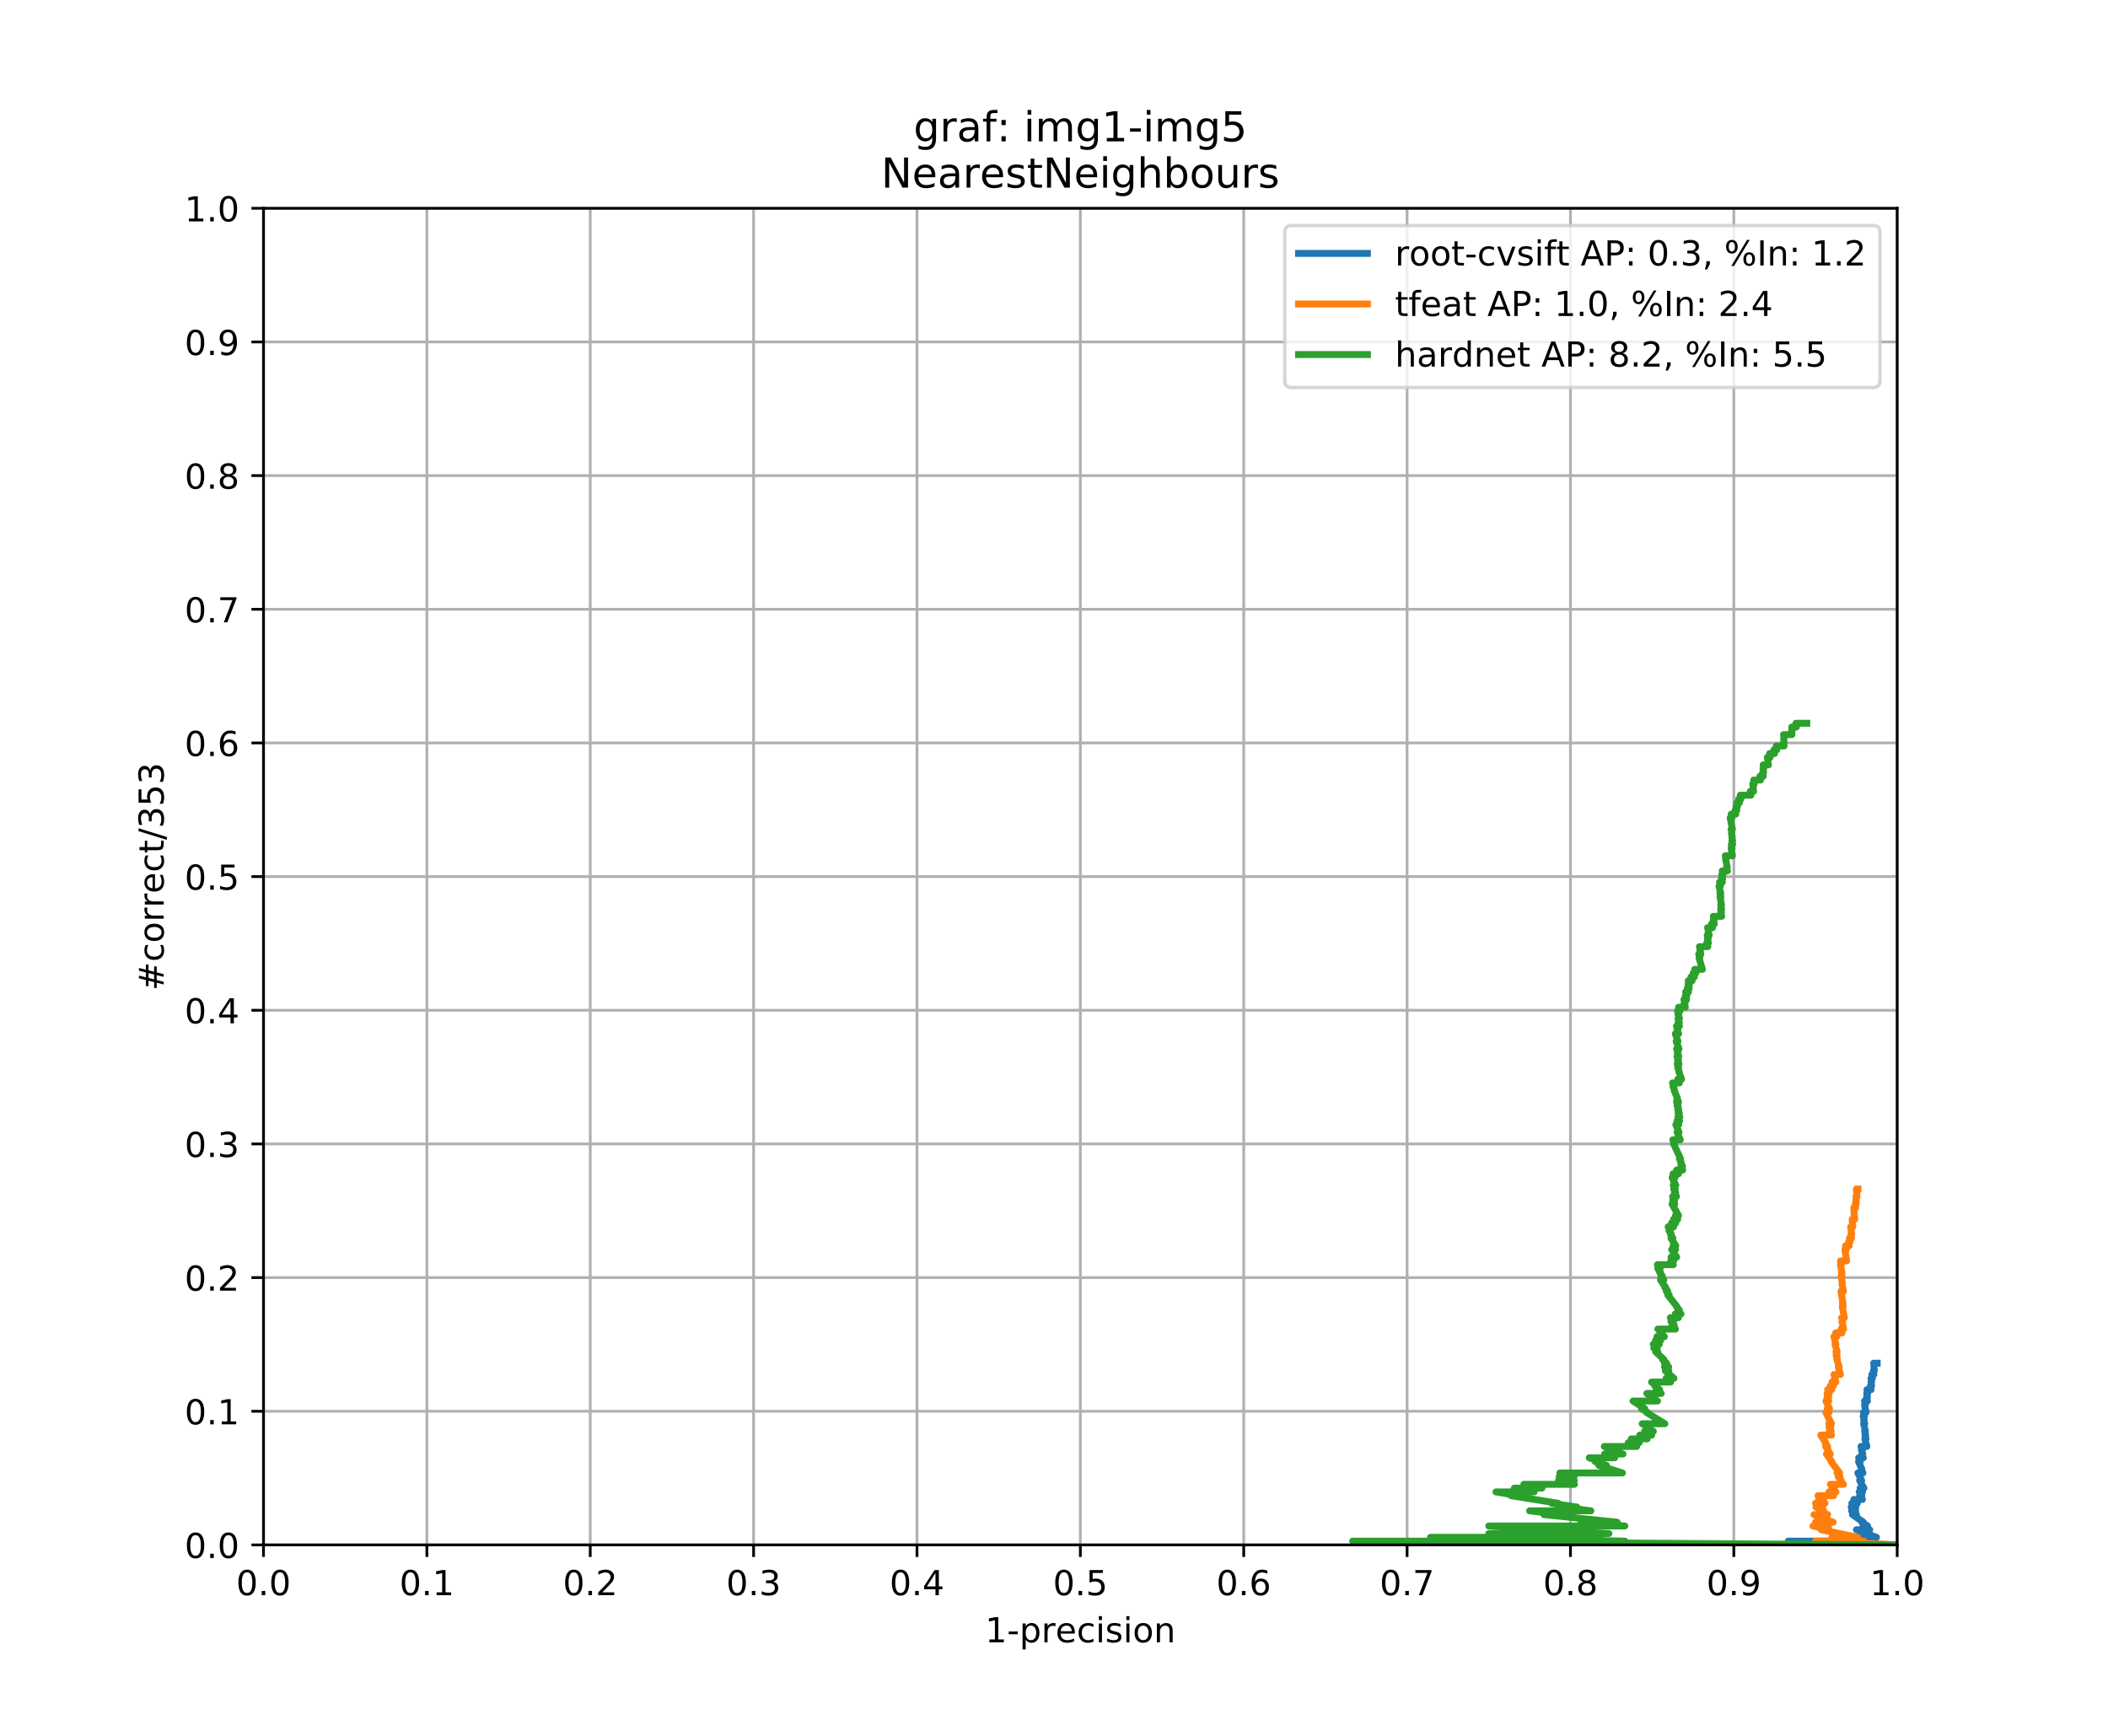 <?xml version="1.0" encoding="utf-8" standalone="no"?>
<!DOCTYPE svg PUBLIC "-//W3C//DTD SVG 1.1//EN"
  "http://www.w3.org/Graphics/SVG/1.1/DTD/svg11.dtd">
<!-- Created with matplotlib (https://matplotlib.org/) -->
<svg height="504pt" version="1.1" viewBox="0 0 612 504" width="612pt" xmlns="http://www.w3.org/2000/svg" xmlns:xlink="http://www.w3.org/1999/xlink">
 <defs>
  <style type="text/css">
*{stroke-linecap:butt;stroke-linejoin:round;}
  </style>
 </defs>
 <g id="figure_1">
  <g id="patch_1">
   <path d="M 0 504 
L 612 504 
L 612 0 
L 0 0 
z
" style="fill:#ffffff;"/>
  </g>
  <g id="axes_1">
   <g id="patch_2">
    <path d="M 76.5 448.56 
L 550.8 448.56 
L 550.8 60.48 
L 76.5 60.48 
z
" style="fill:#ffffff;"/>
   </g>
   <g id="matplotlib.axis_1">
    <g id="xtick_1">
     <g id="line2d_1">
      <path clip-path="url(#p45c1a8a791)" d="M 76.5 448.56 
L 76.5 60.48 
" style="fill:none;stroke:#b0b0b0;stroke-linecap:square;stroke-width:0.8;"/>
     </g>
     <g id="line2d_2">
      <defs>
       <path d="M 0 0 
L 0 3.5 
" id="md1255285e2" style="stroke:#000000;stroke-width:0.8;"/>
      </defs>
      <g>
       <use style="stroke:#000000;stroke-width:0.8;" x="76.5" xlink:href="#md1255285e2" y="448.56"/>
      </g>
     </g>
     <g id="text_1">
      <!-- 0.0 -->
      <defs>
       <path d="M 31.781 66.406 
Q 24.172 66.406 20.328 58.906 
Q 16.5 51.422 16.5 36.375 
Q 16.5 21.391 20.328 13.891 
Q 24.172 6.391 31.781 6.391 
Q 39.453 6.391 43.281 13.891 
Q 47.125 21.391 47.125 36.375 
Q 47.125 51.422 43.281 58.906 
Q 39.453 66.406 31.781 66.406 
z
M 31.781 74.219 
Q 44.047 74.219 50.516 64.516 
Q 56.984 54.828 56.984 36.375 
Q 56.984 17.969 50.516 8.266 
Q 44.047 -1.422 31.781 -1.422 
Q 19.531 -1.422 13.062 8.266 
Q 6.594 17.969 6.594 36.375 
Q 6.594 54.828 13.062 64.516 
Q 19.531 74.219 31.781 74.219 
z
" id="DejaVuSans-48"/>
       <path d="M 10.688 12.406 
L 21 12.406 
L 21 0 
L 10.688 0 
z
" id="DejaVuSans-46"/>
      </defs>
      <g transform="translate(68.548 463.158)scale(0.1 -0.1)">
       <use xlink:href="#DejaVuSans-48"/>
       <use x="63.623" xlink:href="#DejaVuSans-46"/>
       <use x="95.41" xlink:href="#DejaVuSans-48"/>
      </g>
     </g>
    </g>
    <g id="xtick_2">
     <g id="line2d_3">
      <path clip-path="url(#p45c1a8a791)" d="M 123.93 448.56 
L 123.93 60.48 
" style="fill:none;stroke:#b0b0b0;stroke-linecap:square;stroke-width:0.8;"/>
     </g>
     <g id="line2d_4">
      <g>
       <use style="stroke:#000000;stroke-width:0.8;" x="123.93" xlink:href="#md1255285e2" y="448.56"/>
      </g>
     </g>
     <g id="text_2">
      <!-- 0.1 -->
      <defs>
       <path d="M 12.406 8.297 
L 28.516 8.297 
L 28.516 63.922 
L 10.984 60.406 
L 10.984 69.391 
L 28.422 72.906 
L 38.281 72.906 
L 38.281 8.297 
L 54.391 8.297 
L 54.391 0 
L 12.406 0 
z
" id="DejaVuSans-49"/>
      </defs>
      <g transform="translate(115.978 463.158)scale(0.1 -0.1)">
       <use xlink:href="#DejaVuSans-48"/>
       <use x="63.623" xlink:href="#DejaVuSans-46"/>
       <use x="95.41" xlink:href="#DejaVuSans-49"/>
      </g>
     </g>
    </g>
    <g id="xtick_3">
     <g id="line2d_5">
      <path clip-path="url(#p45c1a8a791)" d="M 171.36 448.56 
L 171.36 60.48 
" style="fill:none;stroke:#b0b0b0;stroke-linecap:square;stroke-width:0.8;"/>
     </g>
     <g id="line2d_6">
      <g>
       <use style="stroke:#000000;stroke-width:0.8;" x="171.36" xlink:href="#md1255285e2" y="448.56"/>
      </g>
     </g>
     <g id="text_3">
      <!-- 0.2 -->
      <defs>
       <path d="M 19.188 8.297 
L 53.609 8.297 
L 53.609 0 
L 7.328 0 
L 7.328 8.297 
Q 12.938 14.109 22.625 23.891 
Q 32.328 33.688 34.812 36.531 
Q 39.547 41.844 41.422 45.531 
Q 43.312 49.219 43.312 52.781 
Q 43.312 58.594 39.234 62.25 
Q 35.156 65.922 28.609 65.922 
Q 23.969 65.922 18.812 64.312 
Q 13.672 62.703 7.812 59.422 
L 7.812 69.391 
Q 13.766 71.781 18.938 73 
Q 24.125 74.219 28.422 74.219 
Q 39.75 74.219 46.484 68.547 
Q 53.219 62.891 53.219 53.422 
Q 53.219 48.922 51.531 44.891 
Q 49.859 40.875 45.406 35.406 
Q 44.188 33.984 37.641 27.219 
Q 31.109 20.453 19.188 8.297 
z
" id="DejaVuSans-50"/>
      </defs>
      <g transform="translate(163.408 463.158)scale(0.1 -0.1)">
       <use xlink:href="#DejaVuSans-48"/>
       <use x="63.623" xlink:href="#DejaVuSans-46"/>
       <use x="95.41" xlink:href="#DejaVuSans-50"/>
      </g>
     </g>
    </g>
    <g id="xtick_4">
     <g id="line2d_7">
      <path clip-path="url(#p45c1a8a791)" d="M 218.79 448.56 
L 218.79 60.48 
" style="fill:none;stroke:#b0b0b0;stroke-linecap:square;stroke-width:0.8;"/>
     </g>
     <g id="line2d_8">
      <g>
       <use style="stroke:#000000;stroke-width:0.8;" x="218.79" xlink:href="#md1255285e2" y="448.56"/>
      </g>
     </g>
     <g id="text_4">
      <!-- 0.3 -->
      <defs>
       <path d="M 40.578 39.312 
Q 47.656 37.797 51.625 33 
Q 55.609 28.219 55.609 21.188 
Q 55.609 10.406 48.188 4.484 
Q 40.766 -1.422 27.094 -1.422 
Q 22.516 -1.422 17.656 -0.516 
Q 12.797 0.391 7.625 2.203 
L 7.625 11.719 
Q 11.719 9.328 16.594 8.109 
Q 21.484 6.891 26.812 6.891 
Q 36.078 6.891 40.938 10.547 
Q 45.797 14.203 45.797 21.188 
Q 45.797 27.641 41.281 31.266 
Q 36.766 34.906 28.719 34.906 
L 20.219 34.906 
L 20.219 43.016 
L 29.109 43.016 
Q 36.375 43.016 40.234 45.922 
Q 44.094 48.828 44.094 54.297 
Q 44.094 59.906 40.109 62.906 
Q 36.141 65.922 28.719 65.922 
Q 24.656 65.922 20.016 65.031 
Q 15.375 64.156 9.812 62.312 
L 9.812 71.094 
Q 15.438 72.656 20.344 73.438 
Q 25.25 74.219 29.594 74.219 
Q 40.828 74.219 47.359 69.109 
Q 53.906 64.016 53.906 55.328 
Q 53.906 49.266 50.438 45.094 
Q 46.969 40.922 40.578 39.312 
z
" id="DejaVuSans-51"/>
      </defs>
      <g transform="translate(210.838 463.158)scale(0.1 -0.1)">
       <use xlink:href="#DejaVuSans-48"/>
       <use x="63.623" xlink:href="#DejaVuSans-46"/>
       <use x="95.41" xlink:href="#DejaVuSans-51"/>
      </g>
     </g>
    </g>
    <g id="xtick_5">
     <g id="line2d_9">
      <path clip-path="url(#p45c1a8a791)" d="M 266.22 448.56 
L 266.22 60.48 
" style="fill:none;stroke:#b0b0b0;stroke-linecap:square;stroke-width:0.8;"/>
     </g>
     <g id="line2d_10">
      <g>
       <use style="stroke:#000000;stroke-width:0.8;" x="266.22" xlink:href="#md1255285e2" y="448.56"/>
      </g>
     </g>
     <g id="text_5">
      <!-- 0.4 -->
      <defs>
       <path d="M 37.797 64.312 
L 12.891 25.391 
L 37.797 25.391 
z
M 35.203 72.906 
L 47.609 72.906 
L 47.609 25.391 
L 58.016 25.391 
L 58.016 17.188 
L 47.609 17.188 
L 47.609 0 
L 37.797 0 
L 37.797 17.188 
L 4.891 17.188 
L 4.891 26.703 
z
" id="DejaVuSans-52"/>
      </defs>
      <g transform="translate(258.268 463.158)scale(0.1 -0.1)">
       <use xlink:href="#DejaVuSans-48"/>
       <use x="63.623" xlink:href="#DejaVuSans-46"/>
       <use x="95.41" xlink:href="#DejaVuSans-52"/>
      </g>
     </g>
    </g>
    <g id="xtick_6">
     <g id="line2d_11">
      <path clip-path="url(#p45c1a8a791)" d="M 313.65 448.56 
L 313.65 60.48 
" style="fill:none;stroke:#b0b0b0;stroke-linecap:square;stroke-width:0.8;"/>
     </g>
     <g id="line2d_12">
      <g>
       <use style="stroke:#000000;stroke-width:0.8;" x="313.65" xlink:href="#md1255285e2" y="448.56"/>
      </g>
     </g>
     <g id="text_6">
      <!-- 0.5 -->
      <defs>
       <path d="M 10.797 72.906 
L 49.516 72.906 
L 49.516 64.594 
L 19.828 64.594 
L 19.828 46.734 
Q 21.969 47.469 24.109 47.828 
Q 26.266 48.188 28.422 48.188 
Q 40.625 48.188 47.75 41.5 
Q 54.891 34.812 54.891 23.391 
Q 54.891 11.625 47.562 5.094 
Q 40.234 -1.422 26.906 -1.422 
Q 22.312 -1.422 17.547 -0.641 
Q 12.797 0.141 7.719 1.703 
L 7.719 11.625 
Q 12.109 9.234 16.797 8.062 
Q 21.484 6.891 26.703 6.891 
Q 35.156 6.891 40.078 11.328 
Q 45.016 15.766 45.016 23.391 
Q 45.016 31 40.078 35.438 
Q 35.156 39.891 26.703 39.891 
Q 22.75 39.891 18.812 39.016 
Q 14.891 38.141 10.797 36.281 
z
" id="DejaVuSans-53"/>
      </defs>
      <g transform="translate(305.698 463.158)scale(0.1 -0.1)">
       <use xlink:href="#DejaVuSans-48"/>
       <use x="63.623" xlink:href="#DejaVuSans-46"/>
       <use x="95.41" xlink:href="#DejaVuSans-53"/>
      </g>
     </g>
    </g>
    <g id="xtick_7">
     <g id="line2d_13">
      <path clip-path="url(#p45c1a8a791)" d="M 361.08 448.56 
L 361.08 60.48 
" style="fill:none;stroke:#b0b0b0;stroke-linecap:square;stroke-width:0.8;"/>
     </g>
     <g id="line2d_14">
      <g>
       <use style="stroke:#000000;stroke-width:0.8;" x="361.08" xlink:href="#md1255285e2" y="448.56"/>
      </g>
     </g>
     <g id="text_7">
      <!-- 0.6 -->
      <defs>
       <path d="M 33.016 40.375 
Q 26.375 40.375 22.484 35.828 
Q 18.609 31.297 18.609 23.391 
Q 18.609 15.531 22.484 10.953 
Q 26.375 6.391 33.016 6.391 
Q 39.656 6.391 43.531 10.953 
Q 47.406 15.531 47.406 23.391 
Q 47.406 31.297 43.531 35.828 
Q 39.656 40.375 33.016 40.375 
z
M 52.594 71.297 
L 52.594 62.312 
Q 48.875 64.062 45.094 64.984 
Q 41.312 65.922 37.594 65.922 
Q 27.828 65.922 22.672 59.328 
Q 17.531 52.734 16.797 39.406 
Q 19.672 43.656 24.016 45.922 
Q 28.375 48.188 33.594 48.188 
Q 44.578 48.188 50.953 41.516 
Q 57.328 34.859 57.328 23.391 
Q 57.328 12.156 50.688 5.359 
Q 44.047 -1.422 33.016 -1.422 
Q 20.359 -1.422 13.672 8.266 
Q 6.984 17.969 6.984 36.375 
Q 6.984 53.656 15.188 63.938 
Q 23.391 74.219 37.203 74.219 
Q 40.922 74.219 44.703 73.484 
Q 48.484 72.75 52.594 71.297 
z
" id="DejaVuSans-54"/>
      </defs>
      <g transform="translate(353.128 463.158)scale(0.1 -0.1)">
       <use xlink:href="#DejaVuSans-48"/>
       <use x="63.623" xlink:href="#DejaVuSans-46"/>
       <use x="95.41" xlink:href="#DejaVuSans-54"/>
      </g>
     </g>
    </g>
    <g id="xtick_8">
     <g id="line2d_15">
      <path clip-path="url(#p45c1a8a791)" d="M 408.51 448.56 
L 408.51 60.48 
" style="fill:none;stroke:#b0b0b0;stroke-linecap:square;stroke-width:0.8;"/>
     </g>
     <g id="line2d_16">
      <g>
       <use style="stroke:#000000;stroke-width:0.8;" x="408.51" xlink:href="#md1255285e2" y="448.56"/>
      </g>
     </g>
     <g id="text_8">
      <!-- 0.7 -->
      <defs>
       <path d="M 8.203 72.906 
L 55.078 72.906 
L 55.078 68.703 
L 28.609 0 
L 18.312 0 
L 43.219 64.594 
L 8.203 64.594 
z
" id="DejaVuSans-55"/>
      </defs>
      <g transform="translate(400.558 463.158)scale(0.1 -0.1)">
       <use xlink:href="#DejaVuSans-48"/>
       <use x="63.623" xlink:href="#DejaVuSans-46"/>
       <use x="95.41" xlink:href="#DejaVuSans-55"/>
      </g>
     </g>
    </g>
    <g id="xtick_9">
     <g id="line2d_17">
      <path clip-path="url(#p45c1a8a791)" d="M 455.94 448.56 
L 455.94 60.48 
" style="fill:none;stroke:#b0b0b0;stroke-linecap:square;stroke-width:0.8;"/>
     </g>
     <g id="line2d_18">
      <g>
       <use style="stroke:#000000;stroke-width:0.8;" x="455.94" xlink:href="#md1255285e2" y="448.56"/>
      </g>
     </g>
     <g id="text_9">
      <!-- 0.8 -->
      <defs>
       <path d="M 31.781 34.625 
Q 24.75 34.625 20.719 30.859 
Q 16.703 27.094 16.703 20.516 
Q 16.703 13.922 20.719 10.156 
Q 24.75 6.391 31.781 6.391 
Q 38.812 6.391 42.859 10.172 
Q 46.922 13.969 46.922 20.516 
Q 46.922 27.094 42.891 30.859 
Q 38.875 34.625 31.781 34.625 
z
M 21.922 38.812 
Q 15.578 40.375 12.031 44.719 
Q 8.5 49.078 8.5 55.328 
Q 8.5 64.062 14.719 69.141 
Q 20.953 74.219 31.781 74.219 
Q 42.672 74.219 48.875 69.141 
Q 55.078 64.062 55.078 55.328 
Q 55.078 49.078 51.531 44.719 
Q 48 40.375 41.703 38.812 
Q 48.828 37.156 52.797 32.312 
Q 56.781 27.484 56.781 20.516 
Q 56.781 9.906 50.312 4.234 
Q 43.844 -1.422 31.781 -1.422 
Q 19.734 -1.422 13.25 4.234 
Q 6.781 9.906 6.781 20.516 
Q 6.781 27.484 10.781 32.312 
Q 14.797 37.156 21.922 38.812 
z
M 18.312 54.391 
Q 18.312 48.734 21.844 45.562 
Q 25.391 42.391 31.781 42.391 
Q 38.141 42.391 41.719 45.562 
Q 45.312 48.734 45.312 54.391 
Q 45.312 60.062 41.719 63.234 
Q 38.141 66.406 31.781 66.406 
Q 25.391 66.406 21.844 63.234 
Q 18.312 60.062 18.312 54.391 
z
" id="DejaVuSans-56"/>
      </defs>
      <g transform="translate(447.988 463.158)scale(0.1 -0.1)">
       <use xlink:href="#DejaVuSans-48"/>
       <use x="63.623" xlink:href="#DejaVuSans-46"/>
       <use x="95.41" xlink:href="#DejaVuSans-56"/>
      </g>
     </g>
    </g>
    <g id="xtick_10">
     <g id="line2d_19">
      <path clip-path="url(#p45c1a8a791)" d="M 503.37 448.56 
L 503.37 60.48 
" style="fill:none;stroke:#b0b0b0;stroke-linecap:square;stroke-width:0.8;"/>
     </g>
     <g id="line2d_20">
      <g>
       <use style="stroke:#000000;stroke-width:0.8;" x="503.37" xlink:href="#md1255285e2" y="448.56"/>
      </g>
     </g>
     <g id="text_10">
      <!-- 0.9 -->
      <defs>
       <path d="M 10.984 1.516 
L 10.984 10.5 
Q 14.703 8.734 18.5 7.812 
Q 22.312 6.891 25.984 6.891 
Q 35.75 6.891 40.891 13.453 
Q 46.047 20.016 46.781 33.406 
Q 43.953 29.203 39.594 26.953 
Q 35.25 24.703 29.984 24.703 
Q 19.047 24.703 12.672 31.312 
Q 6.297 37.938 6.297 49.422 
Q 6.297 60.641 12.938 67.422 
Q 19.578 74.219 30.609 74.219 
Q 43.266 74.219 49.922 64.516 
Q 56.594 54.828 56.594 36.375 
Q 56.594 19.141 48.406 8.859 
Q 40.234 -1.422 26.422 -1.422 
Q 22.703 -1.422 18.891 -0.688 
Q 15.094 0.047 10.984 1.516 
z
M 30.609 32.422 
Q 37.25 32.422 41.125 36.953 
Q 45.016 41.5 45.016 49.422 
Q 45.016 57.281 41.125 61.844 
Q 37.25 66.406 30.609 66.406 
Q 23.969 66.406 20.094 61.844 
Q 16.219 57.281 16.219 49.422 
Q 16.219 41.5 20.094 36.953 
Q 23.969 32.422 30.609 32.422 
z
" id="DejaVuSans-57"/>
      </defs>
      <g transform="translate(495.418 463.158)scale(0.1 -0.1)">
       <use xlink:href="#DejaVuSans-48"/>
       <use x="63.623" xlink:href="#DejaVuSans-46"/>
       <use x="95.41" xlink:href="#DejaVuSans-57"/>
      </g>
     </g>
    </g>
    <g id="xtick_11">
     <g id="line2d_21">
      <path clip-path="url(#p45c1a8a791)" d="M 550.8 448.56 
L 550.8 60.48 
" style="fill:none;stroke:#b0b0b0;stroke-linecap:square;stroke-width:0.8;"/>
     </g>
     <g id="line2d_22">
      <g>
       <use style="stroke:#000000;stroke-width:0.8;" x="550.8" xlink:href="#md1255285e2" y="448.56"/>
      </g>
     </g>
     <g id="text_11">
      <!-- 1.0 -->
      <g transform="translate(542.848 463.158)scale(0.1 -0.1)">
       <use xlink:href="#DejaVuSans-49"/>
       <use x="63.623" xlink:href="#DejaVuSans-46"/>
       <use x="95.41" xlink:href="#DejaVuSans-48"/>
      </g>
     </g>
    </g>
    <g id="text_12">
     <!-- 1-precision -->
     <defs>
      <path d="M 4.891 31.391 
L 31.203 31.391 
L 31.203 23.391 
L 4.891 23.391 
z
" id="DejaVuSans-45"/>
      <path d="M 18.109 8.203 
L 18.109 -20.797 
L 9.078 -20.797 
L 9.078 54.688 
L 18.109 54.688 
L 18.109 46.391 
Q 20.953 51.266 25.266 53.625 
Q 29.594 56 35.594 56 
Q 45.562 56 51.781 48.094 
Q 58.016 40.188 58.016 27.297 
Q 58.016 14.406 51.781 6.484 
Q 45.562 -1.422 35.594 -1.422 
Q 29.594 -1.422 25.266 0.953 
Q 20.953 3.328 18.109 8.203 
z
M 48.688 27.297 
Q 48.688 37.203 44.609 42.844 
Q 40.531 48.484 33.406 48.484 
Q 26.266 48.484 22.188 42.844 
Q 18.109 37.203 18.109 27.297 
Q 18.109 17.391 22.188 11.75 
Q 26.266 6.109 33.406 6.109 
Q 40.531 6.109 44.609 11.75 
Q 48.688 17.391 48.688 27.297 
z
" id="DejaVuSans-112"/>
      <path d="M 41.109 46.297 
Q 39.594 47.172 37.812 47.578 
Q 36.031 48 33.891 48 
Q 26.266 48 22.188 43.047 
Q 18.109 38.094 18.109 28.812 
L 18.109 0 
L 9.078 0 
L 9.078 54.688 
L 18.109 54.688 
L 18.109 46.188 
Q 20.953 51.172 25.484 53.578 
Q 30.031 56 36.531 56 
Q 37.453 56 38.578 55.875 
Q 39.703 55.766 41.062 55.516 
z
" id="DejaVuSans-114"/>
      <path d="M 56.203 29.594 
L 56.203 25.203 
L 14.891 25.203 
Q 15.484 15.922 20.484 11.062 
Q 25.484 6.203 34.422 6.203 
Q 39.594 6.203 44.453 7.469 
Q 49.312 8.734 54.109 11.281 
L 54.109 2.781 
Q 49.266 0.734 44.188 -0.344 
Q 39.109 -1.422 33.891 -1.422 
Q 20.797 -1.422 13.156 6.188 
Q 5.516 13.812 5.516 26.812 
Q 5.516 40.234 12.766 48.109 
Q 20.016 56 32.328 56 
Q 43.359 56 49.781 48.891 
Q 56.203 41.797 56.203 29.594 
z
M 47.219 32.234 
Q 47.125 39.594 43.094 43.984 
Q 39.062 48.391 32.422 48.391 
Q 24.906 48.391 20.391 44.141 
Q 15.875 39.891 15.188 32.172 
z
" id="DejaVuSans-101"/>
      <path d="M 48.781 52.594 
L 48.781 44.188 
Q 44.969 46.297 41.141 47.344 
Q 37.312 48.391 33.406 48.391 
Q 24.656 48.391 19.812 42.844 
Q 14.984 37.312 14.984 27.297 
Q 14.984 17.281 19.812 11.734 
Q 24.656 6.203 33.406 6.203 
Q 37.312 6.203 41.141 7.25 
Q 44.969 8.297 48.781 10.406 
L 48.781 2.094 
Q 45.016 0.344 40.984 -0.531 
Q 36.969 -1.422 32.422 -1.422 
Q 20.062 -1.422 12.781 6.344 
Q 5.516 14.109 5.516 27.297 
Q 5.516 40.672 12.859 48.328 
Q 20.219 56 33.016 56 
Q 37.156 56 41.109 55.141 
Q 45.062 54.297 48.781 52.594 
z
" id="DejaVuSans-99"/>
      <path d="M 9.422 54.688 
L 18.406 54.688 
L 18.406 0 
L 9.422 0 
z
M 9.422 75.984 
L 18.406 75.984 
L 18.406 64.594 
L 9.422 64.594 
z
" id="DejaVuSans-105"/>
      <path d="M 44.281 53.078 
L 44.281 44.578 
Q 40.484 46.531 36.375 47.5 
Q 32.281 48.484 27.875 48.484 
Q 21.188 48.484 17.844 46.438 
Q 14.5 44.391 14.5 40.281 
Q 14.5 37.156 16.891 35.375 
Q 19.281 33.594 26.516 31.984 
L 29.594 31.297 
Q 39.156 29.25 43.188 25.516 
Q 47.219 21.781 47.219 15.094 
Q 47.219 7.469 41.188 3.016 
Q 35.156 -1.422 24.609 -1.422 
Q 20.219 -1.422 15.453 -0.562 
Q 10.688 0.297 5.422 2 
L 5.422 11.281 
Q 10.406 8.688 15.234 7.391 
Q 20.062 6.109 24.812 6.109 
Q 31.156 6.109 34.562 8.281 
Q 37.984 10.453 37.984 14.406 
Q 37.984 18.062 35.516 20.016 
Q 33.062 21.969 24.703 23.781 
L 21.578 24.516 
Q 13.234 26.266 9.516 29.906 
Q 5.812 33.547 5.812 39.891 
Q 5.812 47.609 11.281 51.797 
Q 16.75 56 26.812 56 
Q 31.781 56 36.172 55.266 
Q 40.578 54.547 44.281 53.078 
z
" id="DejaVuSans-115"/>
      <path d="M 30.609 48.391 
Q 23.391 48.391 19.188 42.75 
Q 14.984 37.109 14.984 27.297 
Q 14.984 17.484 19.156 11.844 
Q 23.344 6.203 30.609 6.203 
Q 37.797 6.203 41.984 11.859 
Q 46.188 17.531 46.188 27.297 
Q 46.188 37.016 41.984 42.703 
Q 37.797 48.391 30.609 48.391 
z
M 30.609 56 
Q 42.328 56 49.016 48.375 
Q 55.719 40.766 55.719 27.297 
Q 55.719 13.875 49.016 6.219 
Q 42.328 -1.422 30.609 -1.422 
Q 18.844 -1.422 12.172 6.219 
Q 5.516 13.875 5.516 27.297 
Q 5.516 40.766 12.172 48.375 
Q 18.844 56 30.609 56 
z
" id="DejaVuSans-111"/>
      <path d="M 54.891 33.016 
L 54.891 0 
L 45.906 0 
L 45.906 32.719 
Q 45.906 40.484 42.875 44.328 
Q 39.844 48.188 33.797 48.188 
Q 26.516 48.188 22.312 43.547 
Q 18.109 38.922 18.109 30.906 
L 18.109 0 
L 9.078 0 
L 9.078 54.688 
L 18.109 54.688 
L 18.109 46.188 
Q 21.344 51.125 25.703 53.562 
Q 30.078 56 35.797 56 
Q 45.219 56 50.047 50.172 
Q 54.891 44.344 54.891 33.016 
z
" id="DejaVuSans-110"/>
     </defs>
     <g transform="translate(286 476.837)scale(0.1 -0.1)">
      <use xlink:href="#DejaVuSans-49"/>
      <use x="63.623" xlink:href="#DejaVuSans-45"/>
      <use x="99.707" xlink:href="#DejaVuSans-112"/>
      <use x="163.184" xlink:href="#DejaVuSans-114"/>
      <use x="204.266" xlink:href="#DejaVuSans-101"/>
      <use x="265.789" xlink:href="#DejaVuSans-99"/>
      <use x="320.77" xlink:href="#DejaVuSans-105"/>
      <use x="348.553" xlink:href="#DejaVuSans-115"/>
      <use x="400.652" xlink:href="#DejaVuSans-105"/>
      <use x="428.436" xlink:href="#DejaVuSans-111"/>
      <use x="489.617" xlink:href="#DejaVuSans-110"/>
     </g>
    </g>
   </g>
   <g id="matplotlib.axis_2">
    <g id="ytick_1">
     <g id="line2d_23">
      <path clip-path="url(#p45c1a8a791)" d="M 76.5 448.56 
L 550.8 448.56 
" style="fill:none;stroke:#b0b0b0;stroke-linecap:square;stroke-width:0.8;"/>
     </g>
     <g id="line2d_24">
      <defs>
       <path d="M 0 0 
L -3.5 0 
" id="m3346da3a81" style="stroke:#000000;stroke-width:0.8;"/>
      </defs>
      <g>
       <use style="stroke:#000000;stroke-width:0.8;" x="76.5" xlink:href="#m3346da3a81" y="448.56"/>
      </g>
     </g>
     <g id="text_13">
      <!-- 0.0 -->
      <g transform="translate(53.597 452.359)scale(0.1 -0.1)">
       <use xlink:href="#DejaVuSans-48"/>
       <use x="63.623" xlink:href="#DejaVuSans-46"/>
       <use x="95.41" xlink:href="#DejaVuSans-48"/>
      </g>
     </g>
    </g>
    <g id="ytick_2">
     <g id="line2d_25">
      <path clip-path="url(#p45c1a8a791)" d="M 76.5 409.752 
L 550.8 409.752 
" style="fill:none;stroke:#b0b0b0;stroke-linecap:square;stroke-width:0.8;"/>
     </g>
     <g id="line2d_26">
      <g>
       <use style="stroke:#000000;stroke-width:0.8;" x="76.5" xlink:href="#m3346da3a81" y="409.752"/>
      </g>
     </g>
     <g id="text_14">
      <!-- 0.1 -->
      <g transform="translate(53.597 413.551)scale(0.1 -0.1)">
       <use xlink:href="#DejaVuSans-48"/>
       <use x="63.623" xlink:href="#DejaVuSans-46"/>
       <use x="95.41" xlink:href="#DejaVuSans-49"/>
      </g>
     </g>
    </g>
    <g id="ytick_3">
     <g id="line2d_27">
      <path clip-path="url(#p45c1a8a791)" d="M 76.5 370.944 
L 550.8 370.944 
" style="fill:none;stroke:#b0b0b0;stroke-linecap:square;stroke-width:0.8;"/>
     </g>
     <g id="line2d_28">
      <g>
       <use style="stroke:#000000;stroke-width:0.8;" x="76.5" xlink:href="#m3346da3a81" y="370.944"/>
      </g>
     </g>
     <g id="text_15">
      <!-- 0.2 -->
      <g transform="translate(53.597 374.743)scale(0.1 -0.1)">
       <use xlink:href="#DejaVuSans-48"/>
       <use x="63.623" xlink:href="#DejaVuSans-46"/>
       <use x="95.41" xlink:href="#DejaVuSans-50"/>
      </g>
     </g>
    </g>
    <g id="ytick_4">
     <g id="line2d_29">
      <path clip-path="url(#p45c1a8a791)" d="M 76.5 332.136 
L 550.8 332.136 
" style="fill:none;stroke:#b0b0b0;stroke-linecap:square;stroke-width:0.8;"/>
     </g>
     <g id="line2d_30">
      <g>
       <use style="stroke:#000000;stroke-width:0.8;" x="76.5" xlink:href="#m3346da3a81" y="332.136"/>
      </g>
     </g>
     <g id="text_16">
      <!-- 0.3 -->
      <g transform="translate(53.597 335.935)scale(0.1 -0.1)">
       <use xlink:href="#DejaVuSans-48"/>
       <use x="63.623" xlink:href="#DejaVuSans-46"/>
       <use x="95.41" xlink:href="#DejaVuSans-51"/>
      </g>
     </g>
    </g>
    <g id="ytick_5">
     <g id="line2d_31">
      <path clip-path="url(#p45c1a8a791)" d="M 76.5 293.328 
L 550.8 293.328 
" style="fill:none;stroke:#b0b0b0;stroke-linecap:square;stroke-width:0.8;"/>
     </g>
     <g id="line2d_32">
      <g>
       <use style="stroke:#000000;stroke-width:0.8;" x="76.5" xlink:href="#m3346da3a81" y="293.328"/>
      </g>
     </g>
     <g id="text_17">
      <!-- 0.4 -->
      <g transform="translate(53.597 297.127)scale(0.1 -0.1)">
       <use xlink:href="#DejaVuSans-48"/>
       <use x="63.623" xlink:href="#DejaVuSans-46"/>
       <use x="95.41" xlink:href="#DejaVuSans-52"/>
      </g>
     </g>
    </g>
    <g id="ytick_6">
     <g id="line2d_33">
      <path clip-path="url(#p45c1a8a791)" d="M 76.5 254.52 
L 550.8 254.52 
" style="fill:none;stroke:#b0b0b0;stroke-linecap:square;stroke-width:0.8;"/>
     </g>
     <g id="line2d_34">
      <g>
       <use style="stroke:#000000;stroke-width:0.8;" x="76.5" xlink:href="#m3346da3a81" y="254.52"/>
      </g>
     </g>
     <g id="text_18">
      <!-- 0.5 -->
      <g transform="translate(53.597 258.319)scale(0.1 -0.1)">
       <use xlink:href="#DejaVuSans-48"/>
       <use x="63.623" xlink:href="#DejaVuSans-46"/>
       <use x="95.41" xlink:href="#DejaVuSans-53"/>
      </g>
     </g>
    </g>
    <g id="ytick_7">
     <g id="line2d_35">
      <path clip-path="url(#p45c1a8a791)" d="M 76.5 215.712 
L 550.8 215.712 
" style="fill:none;stroke:#b0b0b0;stroke-linecap:square;stroke-width:0.8;"/>
     </g>
     <g id="line2d_36">
      <g>
       <use style="stroke:#000000;stroke-width:0.8;" x="76.5" xlink:href="#m3346da3a81" y="215.712"/>
      </g>
     </g>
     <g id="text_19">
      <!-- 0.6 -->
      <g transform="translate(53.597 219.511)scale(0.1 -0.1)">
       <use xlink:href="#DejaVuSans-48"/>
       <use x="63.623" xlink:href="#DejaVuSans-46"/>
       <use x="95.41" xlink:href="#DejaVuSans-54"/>
      </g>
     </g>
    </g>
    <g id="ytick_8">
     <g id="line2d_37">
      <path clip-path="url(#p45c1a8a791)" d="M 76.5 176.904 
L 550.8 176.904 
" style="fill:none;stroke:#b0b0b0;stroke-linecap:square;stroke-width:0.8;"/>
     </g>
     <g id="line2d_38">
      <g>
       <use style="stroke:#000000;stroke-width:0.8;" x="76.5" xlink:href="#m3346da3a81" y="176.904"/>
      </g>
     </g>
     <g id="text_20">
      <!-- 0.7 -->
      <g transform="translate(53.597 180.703)scale(0.1 -0.1)">
       <use xlink:href="#DejaVuSans-48"/>
       <use x="63.623" xlink:href="#DejaVuSans-46"/>
       <use x="95.41" xlink:href="#DejaVuSans-55"/>
      </g>
     </g>
    </g>
    <g id="ytick_9">
     <g id="line2d_39">
      <path clip-path="url(#p45c1a8a791)" d="M 76.5 138.096 
L 550.8 138.096 
" style="fill:none;stroke:#b0b0b0;stroke-linecap:square;stroke-width:0.8;"/>
     </g>
     <g id="line2d_40">
      <g>
       <use style="stroke:#000000;stroke-width:0.8;" x="76.5" xlink:href="#m3346da3a81" y="138.096"/>
      </g>
     </g>
     <g id="text_21">
      <!-- 0.8 -->
      <g transform="translate(53.597 141.895)scale(0.1 -0.1)">
       <use xlink:href="#DejaVuSans-48"/>
       <use x="63.623" xlink:href="#DejaVuSans-46"/>
       <use x="95.41" xlink:href="#DejaVuSans-56"/>
      </g>
     </g>
    </g>
    <g id="ytick_10">
     <g id="line2d_41">
      <path clip-path="url(#p45c1a8a791)" d="M 76.5 99.288 
L 550.8 99.288 
" style="fill:none;stroke:#b0b0b0;stroke-linecap:square;stroke-width:0.8;"/>
     </g>
     <g id="line2d_42">
      <g>
       <use style="stroke:#000000;stroke-width:0.8;" x="76.5" xlink:href="#m3346da3a81" y="99.288"/>
      </g>
     </g>
     <g id="text_22">
      <!-- 0.9 -->
      <g transform="translate(53.597 103.087)scale(0.1 -0.1)">
       <use xlink:href="#DejaVuSans-48"/>
       <use x="63.623" xlink:href="#DejaVuSans-46"/>
       <use x="95.41" xlink:href="#DejaVuSans-57"/>
      </g>
     </g>
    </g>
    <g id="ytick_11">
     <g id="line2d_43">
      <path clip-path="url(#p45c1a8a791)" d="M 76.5 60.48 
L 550.8 60.48 
" style="fill:none;stroke:#b0b0b0;stroke-linecap:square;stroke-width:0.8;"/>
     </g>
     <g id="line2d_44">
      <g>
       <use style="stroke:#000000;stroke-width:0.8;" x="76.5" xlink:href="#m3346da3a81" y="60.48"/>
      </g>
     </g>
     <g id="text_23">
      <!-- 1.0 -->
      <g transform="translate(53.597 64.279)scale(0.1 -0.1)">
       <use xlink:href="#DejaVuSans-49"/>
       <use x="63.623" xlink:href="#DejaVuSans-46"/>
       <use x="95.41" xlink:href="#DejaVuSans-48"/>
      </g>
     </g>
    </g>
    <g id="text_24">
     <!-- #correct/353 -->
     <defs>
      <path d="M 51.125 44 
L 36.922 44 
L 32.812 27.688 
L 47.125 27.688 
z
M 43.797 71.781 
L 38.719 51.516 
L 52.984 51.516 
L 58.109 71.781 
L 65.922 71.781 
L 60.891 51.516 
L 76.125 51.516 
L 76.125 44 
L 58.984 44 
L 54.984 27.688 
L 70.516 27.688 
L 70.516 20.219 
L 53.078 20.219 
L 48 0 
L 40.188 0 
L 45.219 20.219 
L 30.906 20.219 
L 25.875 0 
L 18.016 0 
L 23.094 20.219 
L 7.719 20.219 
L 7.719 27.688 
L 24.906 27.688 
L 29 44 
L 13.281 44 
L 13.281 51.516 
L 30.906 51.516 
L 35.891 71.781 
z
" id="DejaVuSans-35"/>
      <path d="M 18.312 70.219 
L 18.312 54.688 
L 36.812 54.688 
L 36.812 47.703 
L 18.312 47.703 
L 18.312 18.016 
Q 18.312 11.328 20.141 9.422 
Q 21.969 7.516 27.594 7.516 
L 36.812 7.516 
L 36.812 0 
L 27.594 0 
Q 17.188 0 13.234 3.875 
Q 9.281 7.766 9.281 18.016 
L 9.281 47.703 
L 2.688 47.703 
L 2.688 54.688 
L 9.281 54.688 
L 9.281 70.219 
z
" id="DejaVuSans-116"/>
      <path d="M 25.391 72.906 
L 33.688 72.906 
L 8.297 -9.281 
L 0 -9.281 
z
" id="DejaVuSans-47"/>
     </defs>
     <g transform="translate(47.517 287.641)rotate(-90)scale(0.1 -0.1)">
      <use xlink:href="#DejaVuSans-35"/>
      <use x="83.789" xlink:href="#DejaVuSans-99"/>
      <use x="138.77" xlink:href="#DejaVuSans-111"/>
      <use x="199.951" xlink:href="#DejaVuSans-114"/>
      <use x="241.049" xlink:href="#DejaVuSans-114"/>
      <use x="282.131" xlink:href="#DejaVuSans-101"/>
      <use x="343.654" xlink:href="#DejaVuSans-99"/>
      <use x="398.635" xlink:href="#DejaVuSans-116"/>
      <use x="437.844" xlink:href="#DejaVuSans-47"/>
      <use x="471.535" xlink:href="#DejaVuSans-51"/>
      <use x="535.158" xlink:href="#DejaVuSans-53"/>
      <use x="598.781" xlink:href="#DejaVuSans-51"/>
     </g>
    </g>
   </g>
   <g id="line2d_45">
    <path clip-path="url(#p45c1a8a791)" d="M 550.8 448.56 
L 519.18 447.461 
L 521.156 447.461 
L 542.895 447.461 
L 535.249 446.361 
L 535.978 446.361 
L 544.796 446.361 
L 538.942 444.162 
L 539.161 444.162 
L 542.829 444.162 
L 540.877 443.063 
L 541.081 443.063 
L 542.208 443.063 
L 540.526 441.964 
L 540.709 441.964 
L 540.987 441.964 
L 537.805 439.765 
L 537.981 439.765 
L 538.979 439.765 
L 537.543 438.666 
L 537.706 438.666 
L 538.742 438.666 
L 537.439 437.566 
L 537.588 437.566 
L 538.792 437.566 
L 537.625 436.467 
L 537.757 436.467 
L 539.232 436.467 
L 538.208 435.367 
L 538.346 435.367 
L 540.709 435.367 
L 539.887 434.268 
L 540.02 434.268 
L 540.541 434.268 
L 539.77 433.169 
L 539.897 433.169 
L 540.739 433.169 
L 540.037 432.069 
L 540.165 432.069 
L 541.147 432.069 
L 539.889 429.871 
L 540.006 429.871 
L 540.489 429.871 
L 539.378 427.672 
L 539.422 427.672 
L 540.853 427.672 
L 540.341 426.572 
L 540.455 426.572 
L 540.545 426.572 
L 539.568 424.374 
L 539.664 424.374 
L 540.076 424.374 
L 539.6 423.274 
L 539.714 423.274 
L 540.972 423.274 
L 540.554 422.175 
L 540.673 422.175 
L 540.823 422.175 
L 540.417 421.076 
L 540.534 421.076 
L 540.683 421.076 
L 540.287 419.976 
L 540.402 419.976 
L 542.004 419.976 
L 541.395 417.777 
L 541.454 417.777 
L 541.753 417.777 
L 541.437 416.678 
L 541.55 416.678 
L 541.649 416.678 
L 541.339 415.579 
L 541.451 415.579 
L 541.572 415.579 
L 541.046 413.38 
L 541.083 413.38 
L 541.379 413.38 
L 541.09 412.281 
L 541.203 412.281 
L 540.919 411.181 
L 541.032 411.181 
L 541.286 411.181 
L 541.012 410.082 
L 541.126 410.082 
L 541.758 410.082 
L 541.309 407.883 
L 541.365 407.883 
L 541.559 407.883 
L 541.314 406.784 
L 541.427 406.784 
L 542.156 406.784 
L 541.932 405.684 
L 542.046 405.684 
L 542.152 405.684 
L 541.935 404.585 
L 542.045 404.585 
L 542.219 404.585 
L 542.009 403.486 
L 542.119 403.486 
L 543.207 403.486 
L 543.025 402.386 
L 543.135 402.386 
L 543.359 402.386 
L 543.184 401.287 
L 543.296 401.287 
L 543.367 401.287 
L 543.197 400.187 
L 543.309 400.187 
L 543.601 400.187 
L 543.44 399.088 
L 543.55 399.088 
L 544.026 399.088 
L 543.878 397.989 
L 543.988 397.989 
L 544.154 397.989 
L 543.965 395.79 
L 543.98 395.79 
L 544.995 395.79 
L 544.995 395.79 
" style="fill:none;stroke:#1f77b4;stroke-linecap:square;stroke-width:2;"/>
   </g>
   <g id="line2d_46">
    <path clip-path="url(#p45c1a8a791)" d="M 550.8 448.56 
L 527.085 447.461 
L 529.241 447.461 
L 541.12 447.461 
L 531.828 446.361 
L 532.558 446.361 
L 539.371 446.361 
L 528.74 444.162 
L 531.038 444.162 
L 526.352 443.063 
L 526.601 443.063 
L 530.871 443.063 
L 527.085 441.964 
L 527.474 441.964 
L 532.2 441.964 
L 529.241 440.864 
L 529.517 440.864 
L 526.632 439.765 
L 526.936 439.765 
L 530.617 439.765 
L 528.214 438.666 
L 528.451 438.666 
L 529.457 438.666 
L 527.203 437.566 
L 527.435 437.566 
L 529.142 437.566 
L 527.085 436.467 
L 527.299 436.467 
L 529.847 436.467 
L 528.034 435.367 
L 528.214 435.367 
L 529.483 435.367 
L 527.793 434.268 
L 527.963 434.268 
L 532.339 434.268 
L 530.979 433.169 
L 531.154 433.169 
L 533.045 433.169 
L 531.828 432.069 
L 531.979 432.069 
L 532.558 432.069 
L 531.391 430.97 
L 531.539 430.97 
L 535.217 430.97 
L 534.277 429.871 
L 534.412 429.871 
L 534.576 429.871 
L 533.657 428.771 
L 533.793 428.771 
L 534.223 428.771 
L 533.335 427.672 
L 533.47 427.672 
L 534.081 427.672 
L 531.619 424.374 
L 531.654 424.374 
L 531.828 424.374 
L 530.253 422.175 
L 530.29 422.175 
L 531.375 422.175 
L 530.6 421.076 
L 530.703 421.076 
L 530.77 421.076 
L 530.004 419.976 
L 530.109 419.976 
L 530.617 419.976 
L 529.875 418.877 
L 529.977 418.877 
L 530.045 418.877 
L 528.615 416.678 
L 528.686 416.678 
L 531.723 416.678 
L 531.092 415.579 
L 531.201 415.579 
L 531.623 415.579 
L 531.011 414.479 
L 531.117 414.479 
L 531.53 414.479 
L 530.934 413.38 
L 531.038 413.38 
L 531.709 413.38 
L 530.075 410.082 
L 530.101 410.082 
L 531.038 410.082 
L 530.497 408.982 
L 530.617 408.982 
L 531.151 408.982 
L 530.107 406.784 
L 530.225 406.784 
L 530.929 406.784 
L 530.428 405.684 
L 530.54 405.684 
L 530.931 405.684 
L 530.444 404.585 
L 530.552 404.585 
L 531.079 404.585 
L 530.607 403.486 
L 530.711 403.486 
L 531.809 403.486 
L 531.365 402.386 
L 531.478 402.386 
L 532.286 402.386 
L 531.863 401.287 
L 531.968 401.287 
L 533.003 401.287 
L 532.605 400.187 
L 532.716 400.187 
L 532.84 400.187 
L 532.448 399.088 
L 532.558 399.088 
L 534.331 399.088 
L 533.692 396.889 
L 533.731 396.889 
L 533.95 396.889 
L 533.286 394.691 
L 533.365 394.691 
L 533.417 394.691 
L 533.076 393.591 
L 533.181 393.591 
L 533.35 393.591 
L 533.014 392.492 
L 533.118 392.492 
L 533.373 392.492 
L 532.741 390.293 
L 532.819 390.293 
L 533.01 390.293 
L 532.416 388.094 
L 532.468 388.094 
L 533.257 388.094 
L 532.95 386.995 
L 533.057 386.995 
L 534.771 386.995 
L 534.494 385.896 
L 534.602 385.896 
L 535.254 385.896 
L 534.754 383.697 
L 534.837 383.697 
L 534.936 383.697 
L 534.676 382.597 
L 534.785 382.597 
L 535.467 382.597 
L 534.838 379.299 
L 535.131 379.299 
L 534.891 378.2 
L 534.998 378.2 
L 535.056 378.2 
L 534.631 376.001 
L 534.689 376.001 
L 534.697 376.001 
L 534.462 374.902 
L 534.57 374.902 
L 535.207 374.902 
L 534.765 372.703 
L 534.867 372.703 
L 534.882 372.703 
L 534.516 370.504 
L 534.547 370.504 
L 534.81 370.504 
L 534.592 369.405 
L 534.699 369.405 
L 534.745 369.405 
L 534.314 367.206 
L 534.422 367.206 
L 534.543 367.206 
L 534.331 366.107 
L 534.437 366.107 
L 536.131 366.107 
L 535.607 362.809 
L 535.675 362.809 
L 535.984 362.809 
L 535.8 361.709 
L 535.907 361.709 
L 536.866 361.709 
L 536.694 360.61 
L 536.804 360.61 
L 537.102 360.61 
L 536.936 359.51 
L 537.045 359.51 
L 537.525 359.51 
L 537.366 358.411 
L 537.476 358.411 
L 537.571 358.411 
L 537.285 356.212 
L 537.367 356.212 
L 537.915 356.212 
L 537.71 354.014 
L 537.726 354.014 
L 538.484 354.014 
L 538.224 351.815 
L 538.315 351.815 
L 538.322 351.815 
L 538.184 350.715 
L 538.293 350.715 
L 538.739 350.715 
L 538.607 349.616 
L 538.718 349.616 
L 538.913 349.616 
L 538.784 348.517 
L 538.893 348.517 
L 538.956 348.517 
L 538.829 347.417 
L 538.939 347.417 
L 539.13 347.417 
L 538.936 345.219 
L 538.993 345.219 
L 539.432 345.219 
L 539.432 345.219 
" style="fill:none;stroke:#ff7f0e;stroke-linecap:square;stroke-width:2;"/>
   </g>
   <g id="line2d_47">
    <path clip-path="url(#p45c1a8a791)" d="M 550.8 448.56 
L 392.7 447.461 
L 471.75 447.461 
L 415.286 446.361 
L 464.564 446.361 
L 432.225 445.262 
L 467.1 445.262 
L 445.4 444.162 
L 450.947 444.162 
L 432.225 443.063 
L 471.75 443.063 
L 459 441.964 
L 469.491 441.964 
L 448.249 439.765 
L 453.508 439.765 
L 444.082 438.666 
L 461.869 438.666 
L 454.004 437.566 
L 457.8 437.566 
L 450.467 436.467 
L 452.36 436.467 
L 438.693 434.268 
L 440.695 434.268 
L 434.305 433.169 
L 445.4 433.169 
L 439.636 432.069 
L 447.691 432.069 
L 442.389 430.97 
L 457.111 430.97 
L 452.47 429.871 
L 457.043 429.871 
L 452.669 428.771 
L 456.982 428.771 
L 452.847 427.672 
L 471.05 427.672 
L 464.189 425.473 
L 466.391 425.473 
L 463.114 424.374 
L 464.564 424.374 
L 461.383 423.274 
L 468.778 423.274 
L 465.851 422.175 
L 471.197 422.175 
L 465.753 419.976 
L 475.145 419.976 
L 472.714 418.877 
L 475.911 418.877 
L 473.588 417.777 
L 478.23 417.777 
L 476.046 416.678 
L 479.532 416.678 
L 477.455 415.579 
L 480.009 415.579 
L 478.011 414.479 
L 478.725 414.479 
L 476.763 413.38 
L 483.344 413.38 
L 477.991 410.082 
L 478.309 410.082 
L 476.562 408.982 
L 477.518 408.982 
L 474.105 406.784 
L 481.212 406.784 
L 478.11 404.585 
L 482.309 404.585 
L 480.849 403.486 
L 481.841 403.486 
L 480.409 402.386 
L 480.903 402.386 
L 479.489 401.287 
L 485.01 401.287 
L 483.696 400.187 
L 485.989 400.187 
L 483.461 397.989 
L 484.484 397.989 
L 483.248 396.889 
L 484.454 396.889 
L 483.244 395.79 
L 483.84 395.79 
L 482.645 394.691 
L 483.043 394.691 
L 480.686 392.492 
L 481.291 392.492 
L 480.131 391.392 
L 481.129 391.392 
L 479.989 390.293 
L 481.74 390.293 
L 480.63 389.194 
L 482.135 389.194 
L 481.05 388.094 
L 483.218 388.094 
L 482.167 386.995 
L 482.344 386.995 
L 481.301 385.896 
L 486.431 385.896 
L 485.457 384.796 
L 486.072 384.796 
L 485.111 383.697 
L 485.873 383.697 
L 484.925 382.597 
L 487.278 382.597 
L 486.363 381.498 
L 486.506 381.498 
L 488.04 381.498 
L 487.149 380.399 
L 487.287 380.399 
L 487.56 380.399 
L 486.678 379.299 
L 486.815 379.299 
L 484.196 376.001 
L 484.619 376.001 
L 483.758 374.902 
L 484.179 374.902 
L 483.326 373.802 
L 483.608 373.802 
L 482.761 372.703 
L 482.902 372.703 
L 482.061 371.604 
L 483.043 371.604 
L 482.215 370.504 
L 482.631 370.504 
L 481.811 369.405 
L 482.089 369.405 
L 481.274 368.305 
L 481.965 368.305 
L 481.161 367.206 
L 485.803 367.206 
L 485.047 366.107 
L 485.168 366.107 
L 485.887 366.107 
L 485.141 365.007 
L 485.26 365.007 
L 486.774 365.007 
L 485.321 362.809 
L 485.437 362.809 
L 486.46 362.809 
L 485.748 361.709 
L 485.861 361.709 
L 486.53 361.709 
L 485.128 359.51 
L 485.24 359.51 
L 485.684 359.51 
L 484.992 358.411 
L 485.103 358.411 
L 485.214 358.411 
L 484.526 357.312 
L 484.637 357.312 
L 484.969 357.312 
L 484.287 356.212 
L 484.398 356.212 
L 485.912 356.212 
L 485.246 355.113 
L 485.353 355.113 
L 486.501 355.113 
L 485.848 354.014 
L 485.951 354.014 
L 487.066 354.014 
L 486.425 352.914 
L 486.526 352.914 
L 487.317 352.914 
L 485.429 349.616 
L 485.529 349.616 
L 486.221 349.616 
L 485.602 348.517 
L 485.7 348.517 
L 486.187 348.517 
L 485.575 347.417 
L 485.672 347.417 
L 486.724 347.417 
L 486.123 346.318 
L 486.217 346.318 
L 486.5 346.318 
L 485.903 345.219 
L 485.997 345.219 
L 486.372 345.219 
L 485.781 344.119 
L 485.874 344.119 
L 486.523 344.119 
L 485.449 341.92 
L 486.274 341.92 
L 485.7 340.821 
L 485.791 340.821 
L 487.301 340.821 
L 486.74 339.722 
L 486.828 339.722 
L 488.525 339.722 
L 487.979 338.622 
L 488.062 338.622 
L 488.474 338.622 
L 487.933 337.523 
L 488.016 337.523 
L 488.098 337.523 
L 487.56 336.424 
L 487.643 336.424 
L 487.889 336.424 
L 485.844 332.026 
L 486.178 332.026 
L 485.652 330.927 
L 485.736 330.927 
L 487.835 330.927 
L 486.896 328.728 
L 487.444 328.728 
L 486.518 326.529 
L 487.37 326.529 
L 486.875 325.43 
L 486.952 325.43 
L 487.635 325.43 
L 487.147 324.33 
L 487.222 324.33 
L 487.672 324.33 
L 487.188 323.231 
L 487.263 323.231 
L 487.56 323.231 
L 487.08 322.132 
L 487.154 322.132 
L 487.376 322.132 
L 486.899 321.032 
L 486.973 321.032 
L 487.194 321.032 
L 486.72 319.933 
L 486.794 319.933 
L 487.307 319.933 
L 486.837 318.834 
L 486.91 318.834 
L 486.983 318.834 
L 486.049 316.635 
L 486.123 316.635 
L 486.196 316.635 
L 485.732 315.535 
L 485.805 315.535 
L 486.025 315.535 
L 485.564 314.436 
L 485.637 314.436 
L 487.56 314.436 
L 487.111 313.337 
L 487.181 313.337 
L 488.205 313.337 
L 487.391 311.138 
L 487.526 311.138 
L 487.088 310.039 
L 487.156 310.039 
L 487.359 310.039 
L 486.923 308.939 
L 486.991 308.939 
L 487.46 308.939 
L 487.029 307.84 
L 487.095 307.84 
L 487.295 307.84 
L 486.866 306.74 
L 486.933 306.74 
L 487.396 306.74 
L 486.971 305.641 
L 487.037 305.641 
L 487.168 305.641 
L 486.745 304.542 
L 486.811 304.542 
L 487.463 304.542 
L 486.627 302.343 
L 486.692 302.343 
L 487.145 302.343 
L 486.383 300.144 
L 487.341 300.144 
L 486.934 299.045 
L 486.997 299.045 
L 487.123 299.045 
L 486.718 297.945 
L 486.781 297.945 
L 487.591 297.945 
L 487.191 296.846 
L 487.253 296.846 
L 487.56 296.846 
L 487.163 295.747 
L 487.225 295.747 
L 487.59 295.747 
L 487.197 294.647 
L 487.257 294.647 
L 487.379 294.647 
L 486.987 293.548 
L 487.048 293.548 
L 487.709 293.548 
L 487.322 292.448 
L 487.381 292.448 
L 489.293 292.448 
L 488.916 291.349 
L 489.029 291.349 
L 489.253 291.349 
L 488.879 290.25 
L 488.991 290.25 
L 489.655 290.25 
L 489.285 289.15 
L 489.395 289.15 
L 489.722 289.15 
L 489.356 288.051 
L 489.464 288.051 
L 490.216 288.051 
L 489.854 286.952 
L 489.96 286.952 
L 490.435 286.952 
L 490.076 285.852 
L 490.181 285.852 
L 490.494 285.852 
L 490.138 284.753 
L 490.242 284.753 
L 491.263 284.753 
L 490.914 283.653 
L 491.014 283.653 
L 491.905 283.653 
L 491.562 282.554 
L 491.659 282.554 
L 492.335 282.554 
L 491.996 281.455 
L 492.092 281.455 
L 494.256 281.455 
L 493.275 278.157 
L 493.365 278.157 
L 493.5 278.157 
L 493.175 277.057 
L 493.264 277.057 
L 493.796 277.057 
L 493.475 275.958 
L 493.563 275.958 
L 493.695 275.958 
L 493.375 274.858 
L 493.463 274.858 
L 495.819 274.858 
L 495.511 273.759 
L 495.592 273.759 
L 495.994 273.759 
L 495.689 272.66 
L 495.769 272.66 
L 495.928 272.66 
L 495.625 271.56 
L 495.705 271.56 
L 496.217 271.56 
L 495.917 270.461 
L 495.995 270.461 
L 496.034 270.461 
L 495.735 269.362 
L 495.814 269.362 
L 497.186 269.362 
L 496.895 268.262 
L 497.007 268.262 
L 497.704 268.262 
L 497.417 267.163 
L 497.526 267.163 
L 497.671 267.163 
L 497.385 266.063 
L 497.493 266.063 
L 499.84 266.063 
L 499.566 264.964 
L 499.665 264.964 
L 499.797 264.964 
L 499.524 263.865 
L 499.623 263.865 
L 499.82 263.865 
L 499.549 262.765 
L 499.647 262.765 
L 499.81 262.765 
L 499.37 260.567 
L 499.597 260.567 
L 499.33 259.467 
L 499.427 259.467 
L 499.589 259.467 
L 499.058 257.268 
L 499.155 257.268 
L 499.476 257.268 
L 499.214 256.169 
L 499.31 256.169 
L 500.034 256.169 
L 499.775 255.07 
L 499.868 255.07 
L 500.116 255.07 
L 499.859 253.97 
L 499.951 253.97 
L 500.257 253.97 
L 500.003 252.871 
L 500.094 252.871 
L 501.515 252.871 
L 501.267 251.772 
L 501.353 251.772 
L 501.468 251.772 
L 500.975 249.573 
L 501.062 249.573 
L 501.119 249.573 
L 500.874 248.473 
L 500.96 248.473 
L 502.976 248.473 
L 502.584 246.275 
L 502.61 246.275 
L 502.875 246.275 
L 502.641 245.175 
L 502.747 245.175 
L 503.034 245.175 
L 502.802 244.076 
L 502.907 244.076 
L 503.01 244.076 
L 502.779 242.977 
L 502.883 242.977 
L 502.909 242.977 
L 502.679 241.877 
L 502.783 241.877 
L 502.808 241.877 
L 502.579 240.778 
L 502.683 240.778 
L 502.965 240.778 
L 502.309 237.48 
L 502.387 237.48 
L 502.82 237.48 
L 502.596 236.38 
L 502.697 236.38 
L 503.953 236.38 
L 503.734 235.281 
L 503.83 235.281 
L 504.234 235.281 
L 504.018 234.182 
L 504.112 234.182 
L 504.417 234.182 
L 504.202 233.082 
L 504.295 233.082 
L 505.006 233.082 
L 504.795 231.983 
L 504.908 231.983 
L 505.442 231.983 
L 505.234 230.883 
L 505.344 230.883 
L 508.325 230.883 
L 508.13 229.784 
L 508.226 229.784 
L 509.11 229.784 
L 508.919 228.685 
L 509.03 228.685 
L 509.048 228.685 
L 508.858 227.585 
L 508.968 227.585 
L 509.314 227.585 
L 509.126 226.486 
L 509.234 226.486 
L 511.128 226.486 
L 510.948 225.387 
L 511.047 225.387 
L 511.914 225.387 
L 511.738 224.287 
L 511.848 224.287 
L 512.004 224.287 
L 511.829 223.188 
L 511.938 223.188 
L 512.047 223.188 
L 511.873 222.088 
L 511.982 222.088 
L 513.422 222.088 
L 513.088 219.89 
L 513.189 219.89 
L 513.906 219.89 
L 513.743 218.79 
L 513.853 218.79 
L 515.181 218.79 
L 515.023 217.691 
L 515.126 217.691 
L 515.852 217.691 
L 515.697 216.592 
L 515.808 216.592 
L 517.966 216.592 
L 517.821 215.492 
L 517.929 215.492 
L 517.961 215.492 
L 517.817 214.393 
L 517.925 214.393 
L 517.946 214.393 
L 517.803 213.293 
L 517.909 213.293 
L 520.237 213.293 
L 520.103 212.194 
L 520.214 212.194 
L 520.314 212.194 
L 520.182 211.095 
L 520.291 211.095 
L 521.529 211.095 
L 521.402 209.995 
L 521.511 209.995 
L 524.557 209.995 
L 524.557 209.995 
" style="fill:none;stroke:#2ca02c;stroke-linecap:square;stroke-width:2;"/>
   </g>
   <g id="patch_3">
    <path d="M 76.5 448.56 
L 76.5 60.48 
" style="fill:none;stroke:#000000;stroke-linecap:square;stroke-linejoin:miter;stroke-width:0.8;"/>
   </g>
   <g id="patch_4">
    <path d="M 550.8 448.56 
L 550.8 60.48 
" style="fill:none;stroke:#000000;stroke-linecap:square;stroke-linejoin:miter;stroke-width:0.8;"/>
   </g>
   <g id="patch_5">
    <path d="M 76.5 448.56 
L 550.8 448.56 
" style="fill:none;stroke:#000000;stroke-linecap:square;stroke-linejoin:miter;stroke-width:0.8;"/>
   </g>
   <g id="patch_6">
    <path d="M 76.5 60.48 
L 550.8 60.48 
" style="fill:none;stroke:#000000;stroke-linecap:square;stroke-linejoin:miter;stroke-width:0.8;"/>
   </g>
   <g id="text_25">
    <!-- graf: img1-img5 -->
    <defs>
     <path d="M 45.406 27.984 
Q 45.406 37.75 41.375 43.109 
Q 37.359 48.484 30.078 48.484 
Q 22.859 48.484 18.828 43.109 
Q 14.797 37.75 14.797 27.984 
Q 14.797 18.266 18.828 12.891 
Q 22.859 7.516 30.078 7.516 
Q 37.359 7.516 41.375 12.891 
Q 45.406 18.266 45.406 27.984 
z
M 54.391 6.781 
Q 54.391 -7.172 48.188 -13.984 
Q 42 -20.797 29.203 -20.797 
Q 24.469 -20.797 20.266 -20.094 
Q 16.062 -19.391 12.109 -17.922 
L 12.109 -9.188 
Q 16.062 -11.328 19.922 -12.344 
Q 23.781 -13.375 27.781 -13.375 
Q 36.625 -13.375 41.016 -8.766 
Q 45.406 -4.156 45.406 5.172 
L 45.406 9.625 
Q 42.625 4.781 38.281 2.391 
Q 33.938 0 27.875 0 
Q 17.828 0 11.672 7.656 
Q 5.516 15.328 5.516 27.984 
Q 5.516 40.672 11.672 48.328 
Q 17.828 56 27.875 56 
Q 33.938 56 38.281 53.609 
Q 42.625 51.219 45.406 46.391 
L 45.406 54.688 
L 54.391 54.688 
z
" id="DejaVuSans-103"/>
     <path d="M 34.281 27.484 
Q 23.391 27.484 19.188 25 
Q 14.984 22.516 14.984 16.5 
Q 14.984 11.719 18.141 8.906 
Q 21.297 6.109 26.703 6.109 
Q 34.188 6.109 38.703 11.406 
Q 43.219 16.703 43.219 25.484 
L 43.219 27.484 
z
M 52.203 31.203 
L 52.203 0 
L 43.219 0 
L 43.219 8.297 
Q 40.141 3.328 35.547 0.953 
Q 30.953 -1.422 24.312 -1.422 
Q 15.922 -1.422 10.953 3.297 
Q 6 8.016 6 15.922 
Q 6 25.141 12.172 29.828 
Q 18.359 34.516 30.609 34.516 
L 43.219 34.516 
L 43.219 35.406 
Q 43.219 41.609 39.141 45 
Q 35.062 48.391 27.688 48.391 
Q 23 48.391 18.547 47.266 
Q 14.109 46.141 10.016 43.891 
L 10.016 52.203 
Q 14.938 54.109 19.578 55.047 
Q 24.219 56 28.609 56 
Q 40.484 56 46.344 49.844 
Q 52.203 43.703 52.203 31.203 
z
" id="DejaVuSans-97"/>
     <path d="M 37.109 75.984 
L 37.109 68.5 
L 28.516 68.5 
Q 23.688 68.5 21.797 66.547 
Q 19.922 64.594 19.922 59.516 
L 19.922 54.688 
L 34.719 54.688 
L 34.719 47.703 
L 19.922 47.703 
L 19.922 0 
L 10.891 0 
L 10.891 47.703 
L 2.297 47.703 
L 2.297 54.688 
L 10.891 54.688 
L 10.891 58.5 
Q 10.891 67.625 15.141 71.797 
Q 19.391 75.984 28.609 75.984 
z
" id="DejaVuSans-102"/>
     <path d="M 11.719 12.406 
L 22.016 12.406 
L 22.016 0 
L 11.719 0 
z
M 11.719 51.703 
L 22.016 51.703 
L 22.016 39.312 
L 11.719 39.312 
z
" id="DejaVuSans-58"/>
     <path id="DejaVuSans-32"/>
     <path d="M 52 44.188 
Q 55.375 50.25 60.062 53.125 
Q 64.75 56 71.094 56 
Q 79.641 56 84.281 50.016 
Q 88.922 44.047 88.922 33.016 
L 88.922 0 
L 79.891 0 
L 79.891 32.719 
Q 79.891 40.578 77.094 44.375 
Q 74.312 48.188 68.609 48.188 
Q 61.625 48.188 57.562 43.547 
Q 53.516 38.922 53.516 30.906 
L 53.516 0 
L 44.484 0 
L 44.484 32.719 
Q 44.484 40.625 41.703 44.406 
Q 38.922 48.188 33.109 48.188 
Q 26.219 48.188 22.156 43.531 
Q 18.109 38.875 18.109 30.906 
L 18.109 0 
L 9.078 0 
L 9.078 54.688 
L 18.109 54.688 
L 18.109 46.188 
Q 21.188 51.219 25.484 53.609 
Q 29.781 56 35.688 56 
Q 41.656 56 45.828 52.969 
Q 50 49.953 52 44.188 
z
" id="DejaVuSans-109"/>
    </defs>
    <g transform="translate(265.22 41.043)scale(0.12 -0.12)">
     <use xlink:href="#DejaVuSans-103"/>
     <use x="63.477" xlink:href="#DejaVuSans-114"/>
     <use x="104.59" xlink:href="#DejaVuSans-97"/>
     <use x="165.869" xlink:href="#DejaVuSans-102"/>
     <use x="201.027" xlink:href="#DejaVuSans-58"/>
     <use x="234.719" xlink:href="#DejaVuSans-32"/>
     <use x="266.506" xlink:href="#DejaVuSans-105"/>
     <use x="294.289" xlink:href="#DejaVuSans-109"/>
     <use x="391.701" xlink:href="#DejaVuSans-103"/>
     <use x="455.178" xlink:href="#DejaVuSans-49"/>
     <use x="518.801" xlink:href="#DejaVuSans-45"/>
     <use x="554.885" xlink:href="#DejaVuSans-105"/>
     <use x="582.668" xlink:href="#DejaVuSans-109"/>
     <use x="680.08" xlink:href="#DejaVuSans-103"/>
     <use x="743.557" xlink:href="#DejaVuSans-53"/>
    </g>
    <!-- NearestNeighbours -->
    <defs>
     <path d="M 9.812 72.906 
L 23.094 72.906 
L 55.422 11.922 
L 55.422 72.906 
L 64.984 72.906 
L 64.984 0 
L 51.703 0 
L 19.391 60.984 
L 19.391 0 
L 9.812 0 
z
" id="DejaVuSans-78"/>
     <path d="M 54.891 33.016 
L 54.891 0 
L 45.906 0 
L 45.906 32.719 
Q 45.906 40.484 42.875 44.328 
Q 39.844 48.188 33.797 48.188 
Q 26.516 48.188 22.312 43.547 
Q 18.109 38.922 18.109 30.906 
L 18.109 0 
L 9.078 0 
L 9.078 75.984 
L 18.109 75.984 
L 18.109 46.188 
Q 21.344 51.125 25.703 53.562 
Q 30.078 56 35.797 56 
Q 45.219 56 50.047 50.172 
Q 54.891 44.344 54.891 33.016 
z
" id="DejaVuSans-104"/>
     <path d="M 48.688 27.297 
Q 48.688 37.203 44.609 42.844 
Q 40.531 48.484 33.406 48.484 
Q 26.266 48.484 22.188 42.844 
Q 18.109 37.203 18.109 27.297 
Q 18.109 17.391 22.188 11.75 
Q 26.266 6.109 33.406 6.109 
Q 40.531 6.109 44.609 11.75 
Q 48.688 17.391 48.688 27.297 
z
M 18.109 46.391 
Q 20.953 51.266 25.266 53.625 
Q 29.594 56 35.594 56 
Q 45.562 56 51.781 48.094 
Q 58.016 40.188 58.016 27.297 
Q 58.016 14.406 51.781 6.484 
Q 45.562 -1.422 35.594 -1.422 
Q 29.594 -1.422 25.266 0.953 
Q 20.953 3.328 18.109 8.203 
L 18.109 0 
L 9.078 0 
L 9.078 75.984 
L 18.109 75.984 
z
" id="DejaVuSans-98"/>
     <path d="M 8.5 21.578 
L 8.5 54.688 
L 17.484 54.688 
L 17.484 21.922 
Q 17.484 14.156 20.5 10.266 
Q 23.531 6.391 29.594 6.391 
Q 36.859 6.391 41.078 11.031 
Q 45.312 15.672 45.312 23.688 
L 45.312 54.688 
L 54.297 54.688 
L 54.297 0 
L 45.312 0 
L 45.312 8.406 
Q 42.047 3.422 37.719 1 
Q 33.406 -1.422 27.688 -1.422 
Q 18.266 -1.422 13.375 4.438 
Q 8.5 10.297 8.5 21.578 
z
M 31.109 56 
z
" id="DejaVuSans-117"/>
    </defs>
    <g transform="translate(255.824 54.48)scale(0.12 -0.12)">
     <use xlink:href="#DejaVuSans-78"/>
     <use x="74.805" xlink:href="#DejaVuSans-101"/>
     <use x="136.328" xlink:href="#DejaVuSans-97"/>
     <use x="197.607" xlink:href="#DejaVuSans-114"/>
     <use x="238.689" xlink:href="#DejaVuSans-101"/>
     <use x="300.213" xlink:href="#DejaVuSans-115"/>
     <use x="352.312" xlink:href="#DejaVuSans-116"/>
     <use x="391.521" xlink:href="#DejaVuSans-78"/>
     <use x="466.326" xlink:href="#DejaVuSans-101"/>
     <use x="527.85" xlink:href="#DejaVuSans-105"/>
     <use x="555.633" xlink:href="#DejaVuSans-103"/>
     <use x="619.109" xlink:href="#DejaVuSans-104"/>
     <use x="682.488" xlink:href="#DejaVuSans-98"/>
     <use x="745.965" xlink:href="#DejaVuSans-111"/>
     <use x="807.146" xlink:href="#DejaVuSans-117"/>
     <use x="870.525" xlink:href="#DejaVuSans-114"/>
     <use x="911.639" xlink:href="#DejaVuSans-115"/>
    </g>
   </g>
   <g id="legend_1">
    <g id="patch_7">
     <path d="M 374.989 112.514 
L 543.8 112.514 
Q 545.8 112.514 545.8 110.514 
L 545.8 67.48 
Q 545.8 65.48 543.8 65.48 
L 374.989 65.48 
Q 372.989 65.48 372.989 67.48 
L 372.989 110.514 
Q 372.989 112.514 374.989 112.514 
z
" style="fill:#ffffff;opacity:0.8;stroke:#cccccc;stroke-linejoin:miter;"/>
    </g>
    <g id="line2d_48">
     <path d="M 376.989 73.578 
L 396.989 73.578 
" style="fill:none;stroke:#1f77b4;stroke-linecap:square;stroke-width:2;"/>
    </g>
    <g id="line2d_49"/>
    <g id="text_26">
     <!-- root-cvsift AP: 0.3, %In: 1.2 -->
     <defs>
      <path d="M 2.984 54.688 
L 12.5 54.688 
L 29.594 8.797 
L 46.688 54.688 
L 56.203 54.688 
L 35.688 0 
L 23.484 0 
z
" id="DejaVuSans-118"/>
      <path d="M 34.188 63.188 
L 20.797 26.906 
L 47.609 26.906 
z
M 28.609 72.906 
L 39.797 72.906 
L 67.578 0 
L 57.328 0 
L 50.688 18.703 
L 17.828 18.703 
L 11.188 0 
L 0.781 0 
z
" id="DejaVuSans-65"/>
      <path d="M 19.672 64.797 
L 19.672 37.406 
L 32.078 37.406 
Q 38.969 37.406 42.719 40.969 
Q 46.484 44.531 46.484 51.125 
Q 46.484 57.672 42.719 61.234 
Q 38.969 64.797 32.078 64.797 
z
M 9.812 72.906 
L 32.078 72.906 
Q 44.344 72.906 50.609 67.359 
Q 56.891 61.812 56.891 51.125 
Q 56.891 40.328 50.609 34.812 
Q 44.344 29.297 32.078 29.297 
L 19.672 29.297 
L 19.672 0 
L 9.812 0 
z
" id="DejaVuSans-80"/>
      <path d="M 11.719 12.406 
L 22.016 12.406 
L 22.016 4 
L 14.016 -11.625 
L 7.719 -11.625 
L 11.719 4 
z
" id="DejaVuSans-44"/>
      <path d="M 72.703 32.078 
Q 68.453 32.078 66.031 28.469 
Q 63.625 24.859 63.625 18.406 
Q 63.625 12.062 66.031 8.422 
Q 68.453 4.781 72.703 4.781 
Q 76.859 4.781 79.266 8.422 
Q 81.688 12.062 81.688 18.406 
Q 81.688 24.812 79.266 28.438 
Q 76.859 32.078 72.703 32.078 
z
M 72.703 38.281 
Q 80.422 38.281 84.953 32.906 
Q 89.5 27.547 89.5 18.406 
Q 89.5 9.281 84.938 3.922 
Q 80.375 -1.422 72.703 -1.422 
Q 64.891 -1.422 60.344 3.922 
Q 55.812 9.281 55.812 18.406 
Q 55.812 27.594 60.375 32.938 
Q 64.938 38.281 72.703 38.281 
z
M 22.312 68.016 
Q 18.109 68.016 15.688 64.375 
Q 13.281 60.75 13.281 54.391 
Q 13.281 47.953 15.672 44.328 
Q 18.062 40.719 22.312 40.719 
Q 26.562 40.719 28.969 44.328 
Q 31.391 47.953 31.391 54.391 
Q 31.391 60.688 28.953 64.344 
Q 26.516 68.016 22.312 68.016 
z
M 66.406 74.219 
L 74.219 74.219 
L 28.609 -1.422 
L 20.797 -1.422 
z
M 22.312 74.219 
Q 30.031 74.219 34.609 68.875 
Q 39.203 63.531 39.203 54.391 
Q 39.203 45.172 34.641 39.844 
Q 30.078 34.516 22.312 34.516 
Q 14.547 34.516 10.031 39.859 
Q 5.516 45.219 5.516 54.391 
Q 5.516 63.484 10.047 68.844 
Q 14.594 74.219 22.312 74.219 
z
" id="DejaVuSans-37"/>
      <path d="M 9.812 72.906 
L 19.672 72.906 
L 19.672 0 
L 9.812 0 
z
" id="DejaVuSans-73"/>
     </defs>
     <g transform="translate(404.989 77.078)scale(0.1 -0.1)">
      <use xlink:href="#DejaVuSans-114"/>
      <use x="41.082" xlink:href="#DejaVuSans-111"/>
      <use x="102.264" xlink:href="#DejaVuSans-111"/>
      <use x="163.445" xlink:href="#DejaVuSans-116"/>
      <use x="202.654" xlink:href="#DejaVuSans-45"/>
      <use x="238.738" xlink:href="#DejaVuSans-99"/>
      <use x="293.719" xlink:href="#DejaVuSans-118"/>
      <use x="352.898" xlink:href="#DejaVuSans-115"/>
      <use x="404.998" xlink:href="#DejaVuSans-105"/>
      <use x="432.781" xlink:href="#DejaVuSans-102"/>
      <use x="467.971" xlink:href="#DejaVuSans-116"/>
      <use x="507.18" xlink:href="#DejaVuSans-32"/>
      <use x="538.967" xlink:href="#DejaVuSans-65"/>
      <use x="607.375" xlink:href="#DejaVuSans-80"/>
      <use x="667.678" xlink:href="#DejaVuSans-58"/>
      <use x="701.369" xlink:href="#DejaVuSans-32"/>
      <use x="733.156" xlink:href="#DejaVuSans-48"/>
      <use x="796.779" xlink:href="#DejaVuSans-46"/>
      <use x="828.566" xlink:href="#DejaVuSans-51"/>
      <use x="892.189" xlink:href="#DejaVuSans-44"/>
      <use x="923.977" xlink:href="#DejaVuSans-32"/>
      <use x="955.764" xlink:href="#DejaVuSans-37"/>
      <use x="1050.783" xlink:href="#DejaVuSans-73"/>
      <use x="1080.275" xlink:href="#DejaVuSans-110"/>
      <use x="1143.654" xlink:href="#DejaVuSans-58"/>
      <use x="1177.346" xlink:href="#DejaVuSans-32"/>
      <use x="1209.133" xlink:href="#DejaVuSans-49"/>
      <use x="1272.756" xlink:href="#DejaVuSans-46"/>
      <use x="1304.543" xlink:href="#DejaVuSans-50"/>
     </g>
    </g>
    <g id="line2d_50">
     <path d="M 376.989 88.257 
L 396.989 88.257 
" style="fill:none;stroke:#ff7f0e;stroke-linecap:square;stroke-width:2;"/>
    </g>
    <g id="line2d_51"/>
    <g id="text_27">
     <!-- tfeat AP: 1.0, %In: 2.4 -->
     <g transform="translate(404.989 91.757)scale(0.1 -0.1)">
      <use xlink:href="#DejaVuSans-116"/>
      <use x="39.209" xlink:href="#DejaVuSans-102"/>
      <use x="74.414" xlink:href="#DejaVuSans-101"/>
      <use x="135.938" xlink:href="#DejaVuSans-97"/>
      <use x="197.217" xlink:href="#DejaVuSans-116"/>
      <use x="236.426" xlink:href="#DejaVuSans-32"/>
      <use x="268.213" xlink:href="#DejaVuSans-65"/>
      <use x="336.621" xlink:href="#DejaVuSans-80"/>
      <use x="396.924" xlink:href="#DejaVuSans-58"/>
      <use x="430.615" xlink:href="#DejaVuSans-32"/>
      <use x="462.402" xlink:href="#DejaVuSans-49"/>
      <use x="526.025" xlink:href="#DejaVuSans-46"/>
      <use x="557.812" xlink:href="#DejaVuSans-48"/>
      <use x="621.436" xlink:href="#DejaVuSans-44"/>
      <use x="653.223" xlink:href="#DejaVuSans-32"/>
      <use x="685.01" xlink:href="#DejaVuSans-37"/>
      <use x="780.029" xlink:href="#DejaVuSans-73"/>
      <use x="809.521" xlink:href="#DejaVuSans-110"/>
      <use x="872.9" xlink:href="#DejaVuSans-58"/>
      <use x="906.592" xlink:href="#DejaVuSans-32"/>
      <use x="938.379" xlink:href="#DejaVuSans-50"/>
      <use x="1002.002" xlink:href="#DejaVuSans-46"/>
      <use x="1033.789" xlink:href="#DejaVuSans-52"/>
     </g>
    </g>
    <g id="line2d_52">
     <path d="M 376.989 102.935 
L 396.989 102.935 
" style="fill:none;stroke:#2ca02c;stroke-linecap:square;stroke-width:2;"/>
    </g>
    <g id="line2d_53"/>
    <g id="text_28">
     <!-- hardnet AP: 8.2, %In: 5.5 -->
     <defs>
      <path d="M 45.406 46.391 
L 45.406 75.984 
L 54.391 75.984 
L 54.391 0 
L 45.406 0 
L 45.406 8.203 
Q 42.578 3.328 38.25 0.953 
Q 33.938 -1.422 27.875 -1.422 
Q 17.969 -1.422 11.734 6.484 
Q 5.516 14.406 5.516 27.297 
Q 5.516 40.188 11.734 48.094 
Q 17.969 56 27.875 56 
Q 33.938 56 38.25 53.625 
Q 42.578 51.266 45.406 46.391 
z
M 14.797 27.297 
Q 14.797 17.391 18.875 11.75 
Q 22.953 6.109 30.078 6.109 
Q 37.203 6.109 41.297 11.75 
Q 45.406 17.391 45.406 27.297 
Q 45.406 37.203 41.297 42.844 
Q 37.203 48.484 30.078 48.484 
Q 22.953 48.484 18.875 42.844 
Q 14.797 37.203 14.797 27.297 
z
" id="DejaVuSans-100"/>
     </defs>
     <g transform="translate(404.989 106.435)scale(0.1 -0.1)">
      <use xlink:href="#DejaVuSans-104"/>
      <use x="63.379" xlink:href="#DejaVuSans-97"/>
      <use x="124.658" xlink:href="#DejaVuSans-114"/>
      <use x="165.756" xlink:href="#DejaVuSans-100"/>
      <use x="229.232" xlink:href="#DejaVuSans-110"/>
      <use x="292.611" xlink:href="#DejaVuSans-101"/>
      <use x="354.135" xlink:href="#DejaVuSans-116"/>
      <use x="393.344" xlink:href="#DejaVuSans-32"/>
      <use x="425.131" xlink:href="#DejaVuSans-65"/>
      <use x="493.539" xlink:href="#DejaVuSans-80"/>
      <use x="553.842" xlink:href="#DejaVuSans-58"/>
      <use x="587.533" xlink:href="#DejaVuSans-32"/>
      <use x="619.32" xlink:href="#DejaVuSans-56"/>
      <use x="682.943" xlink:href="#DejaVuSans-46"/>
      <use x="714.73" xlink:href="#DejaVuSans-50"/>
      <use x="778.354" xlink:href="#DejaVuSans-44"/>
      <use x="810.141" xlink:href="#DejaVuSans-32"/>
      <use x="841.928" xlink:href="#DejaVuSans-37"/>
      <use x="936.947" xlink:href="#DejaVuSans-73"/>
      <use x="966.439" xlink:href="#DejaVuSans-110"/>
      <use x="1029.818" xlink:href="#DejaVuSans-58"/>
      <use x="1063.51" xlink:href="#DejaVuSans-32"/>
      <use x="1095.297" xlink:href="#DejaVuSans-53"/>
      <use x="1158.92" xlink:href="#DejaVuSans-46"/>
      <use x="1190.707" xlink:href="#DejaVuSans-53"/>
     </g>
    </g>
   </g>
  </g>
 </g>
 <defs>
  <clipPath id="p45c1a8a791">
   <rect height="388.08" width="474.3" x="76.5" y="60.48"/>
  </clipPath>
 </defs>
</svg>
